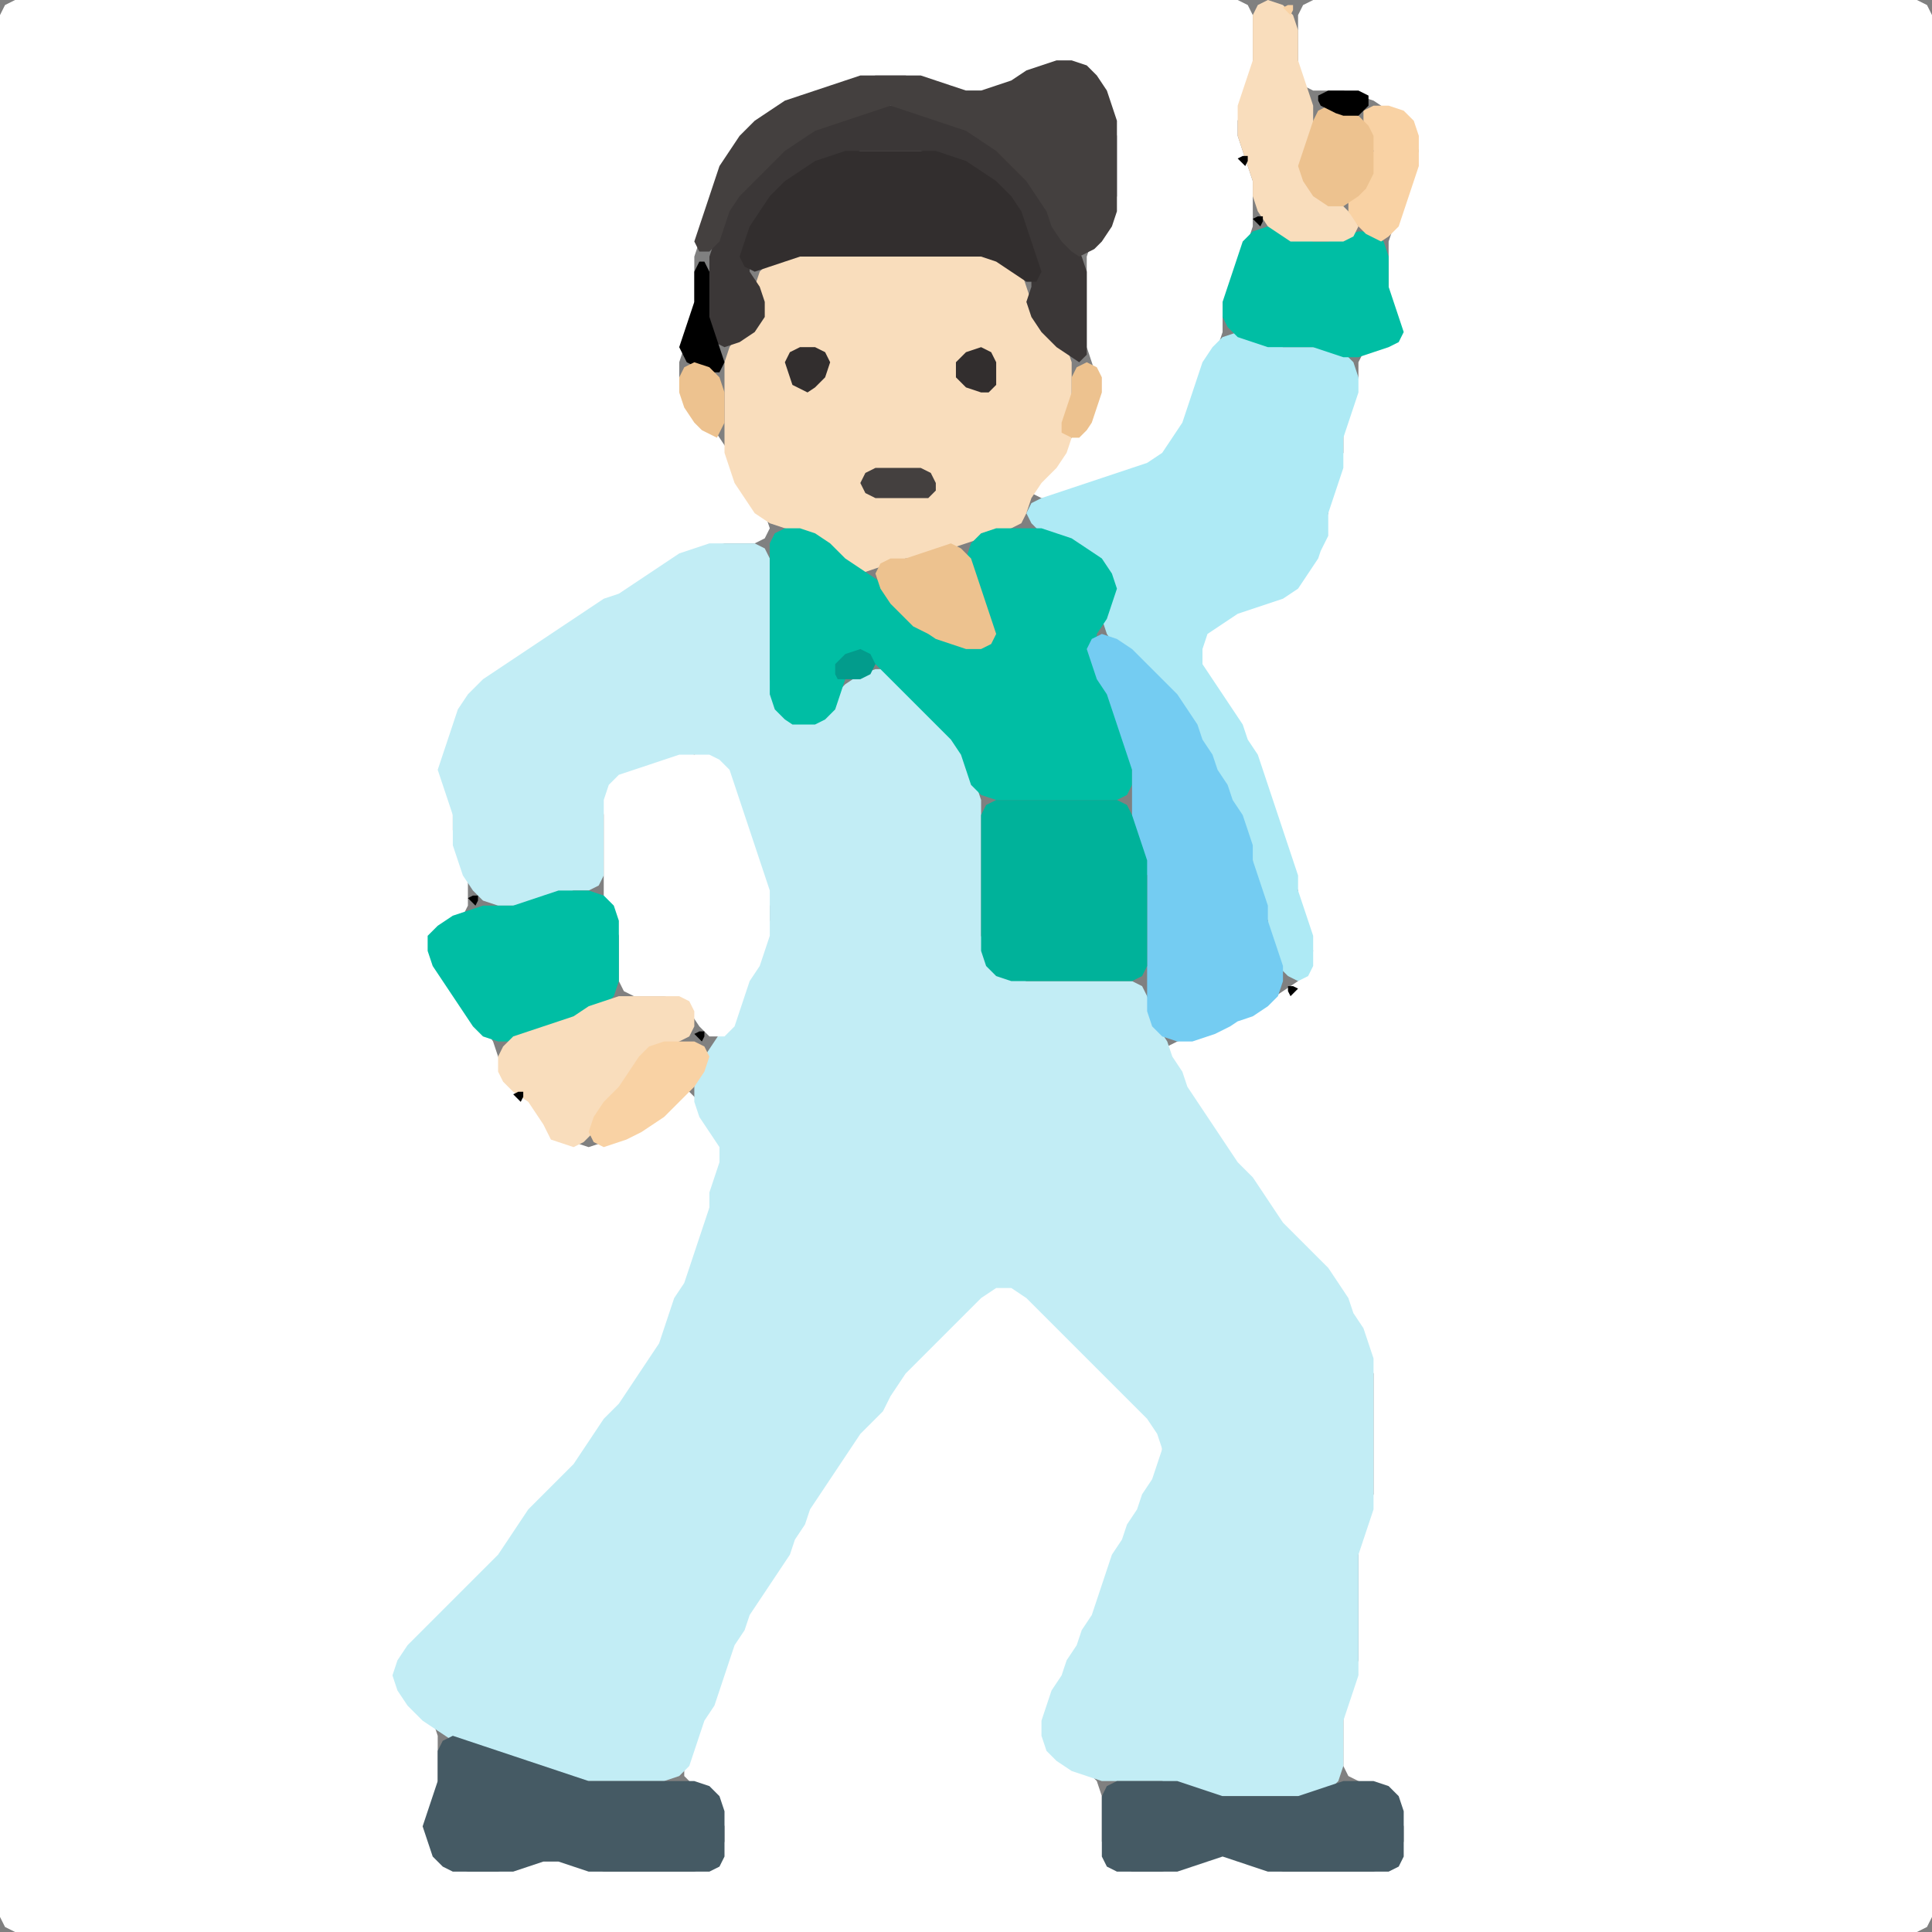 <?xml version="1.0" encoding="UTF-8" standalone="no"?>
<!DOCTYPE svg PUBLIC "-//W3C//DTD SVG 1.1//EN"
"http://www.w3.org/Graphics/SVG/1.1/DTD/svg11.dtd">
<svg width="128" height="128" xmlns="http://www.w3.org/2000/svg" version="1.1">
<rect width="100%" height="100%" fill="#808080" stroke="none"/>
<path d="M 26.5 128.0 L 27.0 128.0 L 28.0 128.0 L 29.0 128.0 L 30.0 128.0 L 31.0 128.0 L 32.0 128.0 L 33.0 128.0 L 34.0 128.0 L 35.0 128.0 L 36.0 128.0 L 37.0 128.0 L 38.0 128.0 L 39.0 128.0 L 40.0 128.0 L 41.0 128.0 L 42.0 128.0 L 43.0 128.0 L 44.0 128.0 L 45.0 128.0 L 46.0 128.0 L 47.0 128.0 L 48.0 128.0 L 49.0 128.0 L 50.0 128.0 L 51.0 128.0 L 52.0 128.0 L 53.0 128.0 L 54.0 128.0 L 55.0 128.0 L 56.0 128.0 L 57.0 128.0 L 58.0 128.0 L 59.0 128.0 L 60.0 128.0 L 61.0 128.0 L 62.0 128.0 L 63.0 128.0 L 64.0 128.0 L 65.0 128.0 L 66.0 128.0 L 67.0 128.0 L 68.0 128.0 L 69.0 128.0 L 70.0 128.0 L 71.0 128.0 L 72.0 128.0 L 73.0 128.0 L 74.0 128.0 L 75.0 128.0 L 76.0 128.0 L 77.0 128.0 L 78.0 128.0 L 79.0 128.0 L 80.0 128.0 L 81.0 128.0 L 82.0 128.0 L 83.0 128.0 L 84.0 128.0 L 85.0 128.0 L 86.0 128.0 L 87.0 128.0 L 88.0 128.0 L 89.0 128.0 L 90.0 128.0 L 91.0 128.0 L 92.0 128.0 L 93.0 128.0 L 94.0 128.0 L 95.0 128.0 L 96.0 128.0 L 97.0 128.0 L 98.0 128.0 L 99.0 128.0 L 100.0 128.0 L 101.0 128.0 L 102.0 128.0 L 103.0 128.0 L 104.0 128.0 L 105.0 128.0 L 106.0 128.0 L 107.0 128.0 L 108.0 128.0 L 109.0 128.0 L 110.0 128.0 L 111.0 128.0 L 112.0 128.0 L 113.0 128.0 L 114.0 128.0 L 115.0 128.0 L 116.0 128.0 L 117.0 128.0 L 118.0 128.0 L 119.0 128.0 L 120.0 128.0 L 121.0 128.0 L 122.0 128.0 L 123.0 128.0 L 124.0 128.0 L 125.0 128.0 L 126.0 128.0 L 127.0 128.0 L 127.667 127.667 L 128.0 127.0 L 128.0 126.0 L 128.0 125.0 L 128.0 124.0 L 128.0 123.0 L 128.0 122.0 L 128.0 121.0 L 128.0 120.0 L 128.0 119.0 L 128.0 118.0 L 128.0 117.0 L 128.0 116.0 L 128.0 115.0 L 128.0 114.0 L 128.0 113.0 L 128.0 112.0 L 128.0 111.0 L 128.0 110.0 L 128.0 109.0 L 128.0 108.0 L 128.0 107.0 L 128.0 106.0 L 128.0 105.0 L 128.0 104.0 L 128.0 103.0 L 128.0 102.0 L 128.0 101.0 L 128.0 100.0 L 128.0 99.0 L 128.0 98.0 L 128.0 97.0 L 128.0 96.0 L 128.0 95.0 L 128.0 94.0 L 128.0 93.0 L 128.0 92.0 L 128.0 91.0 L 128.0 90.0 L 128.0 89.0 L 128.0 88.0 L 128.0 87.0 L 128.0 86.0 L 128.0 85.0 L 128.0 84.0 L 128.0 83.0 L 128.0 82.0 L 128.0 81.0 L 128.0 80.0 L 128.0 79.0 L 128.0 78.0 L 128.0 77.0 L 128.0 76.0 L 128.0 75.0 L 128.0 74.0 L 128.0 73.0 L 128.0 72.0 L 128.0 71.0 L 128.0 70.0 L 128.0 69.0 L 128.0 68.0 L 128.0 67.0 L 128.0 66.0 L 128.0 65.0 L 128.0 64.0 L 128.0 63.0 L 128.0 62.0 L 128.0 61.0 L 128.0 60.0 L 128.0 59.0 L 128.0 58.0 L 128.0 57.0 L 128.0 56.0 L 128.0 55.0 L 128.0 54.0 L 128.0 53.0 L 128.0 52.0 L 128.0 51.0 L 128.0 50.0 L 128.0 49.0 L 128.0 48.0 L 128.0 47.0 L 128.0 46.0 L 128.0 45.0 L 128.0 44.0 L 128.0 43.0 L 128.0 42.0 L 128.0 41.0 L 128.0 40.0 L 128.0 39.0 L 128.0 38.0 L 128.0 37.0 L 128.0 36.0 L 128.0 35.0 L 128.0 34.0 L 128.0 33.0 L 128.0 32.0 L 128.0 31.0 L 128.0 30.0 L 128.0 29.0 L 128.0 28.0 L 128.0 27.0 L 128.0 26.0 L 128.0 25.0 L 128.0 24.0 L 128.0 23.0 L 128.0 22.0 L 128.0 21.0 L 128.0 20.0 L 128.0 19.0 L 128.0 18.0 L 128.0 17.0 L 128.0 16.0 L 128.0 15.0 L 128.0 14.0 L 128.0 13.0 L 128.0 12.0 L 128.0 11.0 L 128.0 10.0 L 128.0 9.0 L 128.0 8.0 L 128.0 7.0 L 128.0 6.0 L 128.0 5.0 L 128.0 4.0 L 128.0 3.0 L 128.0 2.0 L 128.0 1.0 L 127.667 0.333 L 127.0 0.0 L 126.0 0.0 L 125.0 0.0 L 124.0 0.0 L 123.0 0.0 L 122.0 0.0 L 121.0 0.0 L 120.0 0.0 L 119.0 0.0 L 118.0 0.0 L 117.0 0.0 L 116.0 0.0 L 115.0 0.0 L 114.0 0.0 L 113.0 0.0 L 112.0 0.0 L 111.0 0.0 L 110.0 0.0 L 109.0 0.0 L 108.0 0.0 L 107.0 0.0 L 106.0 0.0 L 105.0 0.0 L 104.0 0.0 L 103.0 0.0 L 102.0 0.0 L 101.0 0.0 L 100.0 0.0 L 99.0 0.0 L 98.0 0.0 L 97.0 0.0 L 96.0 0.0 L 95.0 0.0 L 94.0 0.0 L 93.0 0.0 L 92.0 0.0 L 91.0 0.0 L 90.0 0.0 L 89.0 0.0 L 88.0 0.0 L 87.0 0.0 L 86.333 0.333 L 86.0 1.0 L 86.0 2.0 L 86.0 3.0 L 86.0 4.0 L 86.0 5.0 L 86.333 5.667 L 87.0 6.0 L 88.0 6.0 L 89.0 6.0 L 90.0 6.333 L 91.0 6.667 L 92.0 7.333 L 93.0 8.0 L 93.667 9.0 L 94.0 10.0 L 93.667 11.0 L 93.333 12.0 L 93.0 13.0 L 92.667 14.0 L 92.333 15.0 L 92.0 16.0 L 92.0 17.0 L 92.0 18.0 L 92.0 19.0 L 92.0 20.0 L 92.333 21.0 L 92.333 22.0 L 92.0 22.667 L 91.0 23.0 L 90.333 23.333 L 90.0 24.0 L 90.0 25.0 L 89.667 26.0 L 89.333 27.0 L 89.0 28.0 L 89.0 29.0 L 89.0 30.0 L 88.667 31.0 L 88.333 32.0 L 88.0 33.0 L 88.0 34.0 L 87.667 35.0 L 87.333 36.0 L 86.667 37.0 L 86.0 38.0 L 85.0 39.0 L 84.0 39.667 L 83.0 40.0 L 82.0 40.333 L 81.0 40.667 L 80.0 41.333 L 79.0 41.667 L 78.333 42.333 L 78.333 43.0 L 79.0 44.0 L 79.667 45.0 L 80.333 46.0 L 81.0 47.0 L 81.667 48.0 L 82.333 49.0 L 82.667 50.0 L 83.333 51.0 L 83.667 52.0 L 84.0 53.0 L 84.333 54.0 L 84.667 55.0 L 85.0 56.0 L 85.333 57.0 L 85.667 58.0 L 86.0 59.0 L 86.0 60.0 L 86.333 61.0 L 86.667 62.0 L 87.0 63.0 L 86.667 64.0 L 86.0 65.0 L 85.0 65.667 L 84.0 66.333 L 83.0 66.667 L 82.0 67.333 L 81.0 67.667 L 80.0 68.333 L 79.0 68.667 L 78.0 69.0 L 77.333 69.333 L 77.333 70.0 L 77.667 71.0 L 78.333 72.0 L 78.667 73.0 L 79.333 74.0 L 80.0 75.0 L 80.667 76.0 L 81.333 77.0 L 82.0 78.0 L 83.0 79.0 L 83.667 80.0 L 84.333 81.0 L 85.0 82.0 L 86.0 83.0 L 87.0 84.0 L 88.0 85.0 L 88.667 86.0 L 89.333 87.0 L 89.667 88.0 L 90.333 89.0 L 90.667 90.0 L 91.0 91.0 L 91.0 92.0 L 91.0 93.0 L 91.0 94.0 L 91.0 95.0 L 91.0 96.0 L 91.0 97.0 L 91.0 98.0 L 91.0 99.0 L 90.667 100.0 L 90.333 101.0 L 90.0 102.0 L 90.0 103.0 L 90.0 104.0 L 90.0 105.0 L 90.0 106.0 L 90.0 107.0 L 90.0 108.0 L 90.0 109.0 L 90.0 110.0 L 89.667 111.0 L 89.333 112.0 L 89.0 113.0 L 89.0 114.0 L 89.0 115.0 L 89.0 116.0 L 89.0 117.0 L 89.333 117.667 L 90.0 118.0 L 91.0 118.333 L 92.0 119.0 L 92.667 120.0 L 93.0 121.0 L 93.0 122.0 L 92.667 123.0 L 92.0 123.667 L 91.0 124.0 L 90.0 124.0 L 89.0 124.0 L 88.0 124.0 L 87.0 124.0 L 86.0 124.0 L 85.0 124.0 L 84.0 123.667 L 83.0 123.333 L 82.0 122.667 L 81.0 122.333 L 80.0 122.333 L 79.0 123.0 L 78.0 123.667 L 77.0 124.0 L 76.0 124.0 L 75.0 124.0 L 74.0 123.667 L 73.333 123.0 L 73.0 122.0 L 73.0 121.0 L 73.0 120.0 L 73.0 119.0 L 72.667 118.0 L 72.0 117.333 L 71.0 116.667 L 70.0 116.0 L 69.333 115.0 L 69.333 114.0 L 69.667 113.0 L 70.333 112.0 L 70.667 111.0 L 71.333 110.0 L 71.667 109.0 L 72.333 108.0 L 72.667 107.0 L 73.0 106.0 L 73.333 105.0 L 73.667 104.0 L 74.333 103.0 L 74.667 102.0 L 75.333 101.0 L 75.667 100.0 L 76.333 99.0 L 76.667 98.0 L 77.0 97.0 L 77.0 96.0 L 77.0 95.0 L 76.667 94.0 L 76.0 93.0 L 75.0 92.0 L 74.0 91.0 L 73.0 90.0 L 72.0 89.0 L 71.0 88.0 L 70.0 87.0 L 69.0 86.0 L 68.0 85.0 L 67.0 84.333 L 66.0 84.333 L 65.0 85.0 L 64.0 86.0 L 63.0 87.0 L 62.0 88.0 L 61.0 89.0 L 60.0 90.0 L 59.333 91.0 L 58.667 92.0 L 58.0 93.0 L 57.0 94.0 L 56.333 95.0 L 55.667 96.0 L 55.0 97.0 L 54.333 98.0 L 53.667 99.0 L 53.333 100.0 L 52.667 101.0 L 52.333 102.0 L 51.667 103.0 L 51.0 104.0 L 50.333 105.0 L 49.667 106.0 L 49.333 107.0 L 48.667 108.0 L 48.333 109.0 L 48.0 110.0 L 47.667 111.0 L 47.333 112.0 L 46.667 113.0 L 46.333 114.0 L 46.0 115.0 L 45.667 116.0 L 45.333 117.0 L 45.333 117.667 L 46.0 118.333 L 47.0 119.0 L 47.667 120.0 L 48.0 121.0 L 48.0 122.0 L 47.667 123.0 L 47.0 123.667 L 46.0 124.0 L 45.0 124.0 L 44.0 124.0 L 43.0 124.0 L 42.0 124.0 L 41.0 124.0 L 40.0 124.0 L 39.0 123.667 L 38.0 123.333 L 37.0 122.667 L 36.0 122.333 L 35.333 122.333 L 34.667 123.0 L 34.0 123.667 L 33.0 124.0 L 32.0 124.0 L 31.0 124.0 L 30.0 123.667 L 29.333 123.0 L 28.667 122.0 L 28.667 121.0 L 28.667 120.0 L 29.0 119.0 L 29.0 118.0 L 29.0 117.0 L 29.0 116.0 L 29.0 115.0 L 28.667 114.0 L 28.0 113.0 L 27.0 112.0 L 26.667 111.0 L 27.0 110.0 L 28.0 109.0 L 29.0 108.0 L 30.0 107.0 L 31.0 106.0 L 32.0 105.0 L 33.0 104.0 L 33.667 103.0 L 34.333 102.0 L 35.0 101.0 L 36.0 100.0 L 37.0 99.0 L 38.0 98.0 L 38.667 97.0 L 39.333 96.0 L 40.0 95.0 L 41.0 94.0 L 41.667 93.0 L 42.333 92.0 L 43.0 91.0 L 43.667 90.0 L 44.0 89.0 L 44.333 88.0 L 44.667 87.0 L 45.333 86.0 L 45.667 85.0 L 46.0 84.0 L 46.333 83.0 L 46.667 82.0 L 47.0 81.0 L 47.0 80.0 L 47.333 79.0 L 47.667 78.0 L 48.0 77.0 L 48.0 76.0 L 47.667 75.0 L 47.0 74.0 L 46.333 73.0 L 45.667 72.333 L 45.0 72.333 L 44.0 73.0 L 43.0 74.0 L 42.0 74.667 L 41.0 75.333 L 40.0 75.667 L 39.0 76.0 L 38.0 75.667 L 37.0 75.0 L 36.333 74.0 L 35.667 73.333 L 35.0 72.667 L 34.0 72.0 L 33.333 71.0 L 33.0 70.0 L 32.667 69.0 L 32.0 68.0 L 31.333 67.0 L 30.667 66.0 L 30.0 65.0 L 29.333 64.0 L 29.0 63.0 L 29.333 62.0 L 30.0 61.333 L 30.667 60.667 L 31.0 60.0 L 31.0 59.0 L 31.0 58.0 L 30.667 57.0 L 30.333 56.0 L 30.0 55.0 L 30.0 54.0 L 30.0 53.0 L 29.667 52.0 L 29.667 51.0 L 29.667 50.0 L 30.0 49.0 L 30.333 48.0 L 31.0 47.0 L 32.0 46.0 L 33.0 45.0 L 34.0 44.333 L 35.0 43.667 L 36.0 43.0 L 37.0 42.333 L 38.0 41.667 L 39.0 41.0 L 40.0 40.333 L 41.0 39.667 L 42.0 39.333 L 43.0 38.667 L 44.0 38.0 L 45.0 37.333 L 46.0 36.667 L 47.0 36.333 L 48.0 36.0 L 49.0 36.0 L 50.0 36.0 L 50.667 35.667 L 51.0 35.0 L 50.667 34.0 L 50.0 33.0 L 49.333 32.0 L 48.667 31.0 L 48.333 30.0 L 47.667 29.0 L 47.0 28.0 L 46.0 27.0 L 45.333 26.0 L 45.0 25.0 L 45.0 24.0 L 45.333 23.0 L 45.667 22.0 L 46.0 21.0 L 46.0 20.0 L 46.0 19.0 L 46.0 18.0 L 46.0 17.0 L 46.333 16.0 L 46.667 15.0 L 47.0 14.0 L 47.333 13.0 L 47.667 12.0 L 48.333 11.0 L 49.0 10.0 L 50.0 9.0 L 51.0 8.0 L 52.0 7.333 L 53.0 6.667 L 54.0 6.333 L 55.0 6.0 L 56.0 5.667 L 57.0 5.333 L 58.0 5.0 L 59.0 5.0 L 60.0 5.0 L 61.0 5.333 L 62.0 5.667 L 63.0 6.0 L 64.0 6.0 L 65.0 6.0 L 66.0 6.0 L 67.0 5.667 L 68.0 5.333 L 69.0 4.667 L 70.0 4.333 L 71.0 4.333 L 72.0 5.0 L 72.667 6.0 L 73.333 7.0 L 73.667 8.0 L 74.0 9.0 L 74.0 10.0 L 74.0 11.0 L 74.0 12.0 L 74.0 13.0 L 73.667 14.0 L 73.0 15.0 L 72.333 16.0 L 72.0 17.0 L 72.0 18.0 L 72.0 19.0 L 72.0 20.0 L 72.0 21.0 L 72.0 22.0 L 72.0 23.0 L 72.333 24.0 L 72.667 25.0 L 72.667 26.0 L 72.333 27.0 L 71.667 28.0 L 71.0 29.0 L 70.0 30.0 L 69.0 31.0 L 68.333 32.0 L 68.333 32.667 L 69.0 33.0 L 70.0 33.0 L 71.0 32.667 L 72.0 32.333 L 73.0 32.0 L 74.0 31.667 L 75.0 31.333 L 76.0 31.0 L 77.0 30.667 L 77.667 30.0 L 78.333 29.0 L 78.667 28.0 L 79.0 27.0 L 79.333 26.0 L 79.667 25.0 L 80.333 24.0 L 80.667 23.0 L 81.0 22.0 L 81.0 21.0 L 81.333 20.0 L 81.667 19.0 L 82.0 18.0 L 82.333 17.0 L 82.667 16.0 L 83.0 15.0 L 83.0 14.0 L 83.0 13.0 L 83.0 12.0 L 82.667 11.0 L 82.333 10.0 L 82.0 9.0 L 82.0 8.0 L 82.333 7.0 L 82.667 6.0 L 83.0 5.0 L 83.0 4.0 L 83.0 3.0 L 83.0 2.0 L 83.0 1.0 L 82.667 0.333 L 82.0 0.0 L 81.0 0.0 L 80.0 0.0 L 79.0 0.0 L 78.0 0.0 L 77.0 0.0 L 76.0 0.0 L 75.0 0.0 L 74.0 0.0 L 73.0 0.0 L 72.0 0.0 L 71.0 0.0 L 70.0 0.0 L 69.0 0.0 L 68.0 0.0 L 67.0 0.0 L 66.0 0.0 L 65.0 0.0 L 64.0 0.0 L 63.0 0.0 L 62.0 0.0 L 61.0 0.0 L 60.0 0.0 L 59.0 0.0 L 58.0 0.0 L 57.0 0.0 L 56.0 0.0 L 55.0 0.0 L 54.0 0.0 L 53.0 0.0 L 52.0 0.0 L 51.0 0.0 L 50.0 0.0 L 49.0 0.0 L 48.0 0.0 L 47.0 0.0 L 46.0 0.0 L 45.0 0.0 L 44.0 0.0 L 43.0 0.0 L 42.0 0.0 L 41.0 0.0 L 40.0 0.0 L 39.0 0.0 L 38.0 0.0 L 37.0 0.0 L 36.0 0.0 L 35.0 0.0 L 34.0 0.0 L 33.0 0.0 L 32.0 0.0 L 31.0 0.0 L 30.0 0.0 L 29.0 0.0 L 28.0 0.0 L 27.0 0.0 L 26.0 0.0 L 25.0 0.0 L 24.0 0.0 L 23.0 0.0 L 22.0 0.0 L 21.0 0.0 L 20.0 0.0 L 19.0 0.0 L 18.0 0.0 L 17.0 0.0 L 16.0 0.0 L 15.0 0.0 L 14.0 0.0 L 13.0 0.0 L 12.0 0.0 L 11.0 0.0 L 10.0 0.0 L 9.0 0.0 L 8.0 0.0 L 7.0 0.0 L 6.0 0.0 L 5.0 0.0 L 4.0 0.0 L 3.0 0.0 L 2.0 0.0 L 1.0 0.0 L 0.333 0.333 L 0.0 1.0 L 0.0 2.0 L 0.0 3.0 L 0.0 4.0 L 0.0 5.0 L 0.0 6.0 L 0.0 7.0 L 0.0 8.0 L 0.0 9.0 L 0.0 10.0 L 0.0 11.0 L 0.0 12.0 L 0.0 13.0 L 0.0 14.0 L 0.0 15.0 L 0.0 16.0 L 0.0 17.0 L 0.0 18.0 L 0.0 19.0 L 0.0 20.0 L 0.0 21.0 L 0.0 22.0 L 0.0 23.0 L 0.0 24.0 L 0.0 25.0 L 0.0 26.0 L 0.0 27.0 L 0.0 28.0 L 0.0 29.0 L 0.0 30.0 L 0.0 31.0 L 0.0 32.0 L 0.0 33.0 L 0.0 34.0 L 0.0 35.0 L 0.0 36.0 L 0.0 37.0 L 0.0 38.0 L 0.0 39.0 L 0.0 40.0 L 0.0 41.0 L 0.0 42.0 L 0.0 43.0 L 0.0 44.0 L 0.0 45.0 L 0.0 46.0 L 0.0 47.0 L 0.0 48.0 L 0.0 49.0 L 0.0 50.0 L 0.0 51.0 L 0.0 52.0 L 0.0 53.0 L 0.0 54.0 L 0.0 55.0 L 0.0 56.0 L 0.0 57.0 L 0.0 58.0 L 0.0 59.0 L 0.0 60.0 L 0.0 61.0 L 0.0 62.0 L 0.0 63.0 L 0.0 64.0 L 0.0 65.0 L 0.0 66.0 L 0.0 67.0 L 0.0 68.0 L 0.0 69.0 L 0.0 70.0 L 0.0 71.0 L 0.0 72.0 L 0.0 73.0 L 0.0 74.0 L 0.0 75.0 L 0.0 76.0 L 0.0 77.0 L 0.0 78.0 L 0.0 79.0 L 0.0 80.0 L 0.0 81.0 L 0.0 82.0 L 0.0 83.0 L 0.0 84.0 L 0.0 85.0 L 0.0 86.0 L 0.0 87.0 L 0.0 88.0 L 0.0 89.0 L 0.0 90.0 L 0.0 91.0 L 0.0 92.0 L 0.0 93.0 L 0.0 94.0 L 0.0 95.0 L 0.0 96.0 L 0.0 97.0 L 0.0 98.0 L 0.0 99.0 L 0.0 100.0 L 0.0 101.0 L 0.0 102.0 L 0.0 103.0 L 0.0 104.0 L 0.0 105.0 L 0.0 106.0 L 0.0 107.0 L 0.0 108.0 L 0.0 109.0 L 0.0 110.0 L 0.0 111.0 L 0.0 112.0 L 0.0 113.0 L 0.0 114.0 L 0.0 115.0 L 0.0 116.0 L 0.0 117.0 L 0.0 118.0 L 0.0 119.0 L 0.0 120.0 L 0.0 121.0 L 0.0 122.0 L 0.0 123.0 L 0.0 124.0 L 0.0 125.0 L 0.0 126.0 L 0.0 127.0 L 0.333 127.667 L 1.0 128.0 L 2.0 128.0 L 3.0 128.0 L 4.0 128.0 L 5.0 128.0 L 6.0 128.0 L 7.0 128.0 L 8.0 128.0 L 9.0 128.0 L 10.0 128.0 L 11.0 128.0 L 12.0 128.0 L 13.0 128.0 L 14.0 128.0 L 15.0 128.0 L 16.0 128.0 L 17.0 128.0 L 18.0 128.0 L 19.0 128.0 L 20.0 128.0 L 21.0 128.0 L 22.0 128.0 L 23.0 128.0 L 24.0 128.0 L 25.0 128.0 L 25.5 128.0 Z" stroke="none" fill="rgb(255,255,255)" />
<path d="M 59.0 92.5 L 59.333 92.0 L 60.0 91.0 L 61.0 90.0 L 62.0 89.0 L 63.0 88.0 L 64.0 87.0 L 65.0 86.0 L 66.0 85.333 L 67.0 85.333 L 68.0 86.0 L 69.0 87.0 L 70.0 88.0 L 71.0 89.0 L 72.0 90.0 L 73.0 91.0 L 74.0 92.0 L 75.0 93.0 L 76.0 94.0 L 76.667 95.0 L 77.0 96.0 L 76.667 97.0 L 76.333 98.0 L 75.667 99.0 L 75.333 100.0 L 74.667 101.0 L 74.333 102.0 L 73.667 103.0 L 73.333 104.0 L 73.0 105.0 L 72.667 106.0 L 72.333 107.0 L 71.667 108.0 L 71.333 109.0 L 70.667 110.0 L 70.333 111.0 L 69.667 112.0 L 69.333 113.0 L 69.0 114.0 L 69.0 115.0 L 69.333 116.0 L 70.0 116.667 L 71.0 117.333 L 72.0 117.667 L 73.0 118.0 L 74.0 118.0 L 75.0 118.0 L 76.0 118.0 L 77.0 118.0 L 78.0 118.333 L 79.0 118.667 L 80.0 119.0 L 81.0 119.0 L 82.0 119.0 L 83.0 119.0 L 84.0 119.0 L 85.0 119.0 L 86.0 119.0 L 87.0 119.0 L 88.0 118.667 L 88.667 118.0 L 89.0 117.0 L 89.0 116.0 L 89.0 115.0 L 89.0 114.0 L 89.333 113.0 L 89.667 112.0 L 90.0 111.0 L 90.0 110.0 L 90.0 109.0 L 90.0 108.0 L 90.0 107.0 L 90.0 106.0 L 90.0 105.0 L 90.0 104.0 L 90.0 103.0 L 90.333 102.0 L 90.667 101.0 L 91.0 100.0 L 91.0 99.0 L 91.0 98.0 L 91.0 97.0 L 91.0 96.0 L 91.0 95.0 L 91.0 94.0 L 91.0 93.0 L 91.0 92.0 L 91.0 91.0 L 91.0 90.0 L 90.667 89.0 L 90.333 88.0 L 89.667 87.0 L 89.333 86.0 L 88.667 85.0 L 88.0 84.0 L 87.0 83.0 L 86.0 82.0 L 85.0 81.0 L 84.333 80.0 L 83.667 79.0 L 83.0 78.0 L 82.0 77.0 L 81.333 76.0 L 80.667 75.0 L 80.0 74.0 L 79.333 73.0 L 78.667 72.0 L 78.333 71.0 L 77.667 70.0 L 77.333 69.0 L 76.667 68.0 L 76.333 67.0 L 76.0 66.0 L 75.667 65.333 L 75.0 65.0 L 74.0 65.0 L 73.0 65.0 L 72.0 65.0 L 71.0 65.0 L 70.0 65.0 L 69.0 65.0 L 68.0 65.0 L 67.0 64.667 L 66.0 64.0 L 65.333 63.0 L 65.0 62.0 L 65.0 61.0 L 65.0 60.0 L 65.0 59.0 L 65.0 58.0 L 65.0 57.0 L 65.0 56.0 L 65.0 55.0 L 65.0 54.0 L 65.0 53.0 L 64.667 52.0 L 64.333 51.0 L 64.0 50.0 L 63.667 49.0 L 63.0 48.0 L 62.0 47.0 L 61.0 46.0 L 60.0 45.0 L 59.0 44.333 L 58.0 44.333 L 57.0 44.667 L 56.0 45.333 L 55.333 46.0 L 54.667 47.0 L 54.0 47.667 L 53.0 47.667 L 52.0 47.0 L 51.333 46.0 L 51.0 45.0 L 51.0 44.0 L 51.0 43.0 L 51.0 42.0 L 51.0 41.0 L 51.0 40.0 L 51.0 39.0 L 51.0 38.0 L 51.0 37.0 L 50.667 36.333 L 50.0 36.0 L 49.0 36.0 L 48.0 36.0 L 47.0 36.0 L 46.0 36.333 L 45.0 36.667 L 44.0 37.333 L 43.0 38.0 L 42.0 38.667 L 41.0 39.333 L 40.0 39.667 L 39.0 40.333 L 38.0 41.0 L 37.0 41.667 L 36.0 42.333 L 35.0 43.0 L 34.0 43.667 L 33.0 44.333 L 32.0 45.0 L 31.0 46.0 L 30.333 47.0 L 30.0 48.0 L 29.667 49.0 L 29.333 50.0 L 29.0 51.0 L 29.333 52.0 L 29.667 53.0 L 30.0 54.0 L 30.0 55.0 L 30.0 56.0 L 30.333 57.0 L 30.667 58.0 L 31.333 59.0 L 32.0 59.667 L 33.0 60.0 L 34.0 60.0 L 35.0 60.0 L 36.0 59.667 L 37.0 59.333 L 38.0 59.0 L 39.0 59.0 L 39.667 58.667 L 40.0 58.0 L 40.0 57.0 L 40.0 56.0 L 40.0 55.0 L 40.0 54.0 L 40.333 53.0 L 41.0 52.0 L 42.0 51.333 L 43.0 51.0 L 44.0 50.667 L 45.0 50.333 L 46.0 50.0 L 47.0 50.333 L 47.667 51.0 L 48.333 52.0 L 48.667 53.0 L 49.0 54.0 L 49.333 55.0 L 49.667 56.0 L 50.0 57.0 L 50.333 58.0 L 50.667 59.0 L 51.0 60.0 L 51.0 61.0 L 50.667 62.0 L 50.333 63.0 L 49.667 64.0 L 49.333 65.0 L 49.0 66.0 L 48.667 67.0 L 48.0 68.0 L 47.333 69.0 L 46.667 70.0 L 46.333 71.0 L 46.0 72.0 L 46.0 73.0 L 46.333 74.0 L 47.0 75.0 L 47.667 76.0 L 47.667 77.0 L 47.333 78.0 L 47.0 79.0 L 47.0 80.0 L 46.667 81.0 L 46.333 82.0 L 46.0 83.0 L 45.667 84.0 L 45.333 85.0 L 44.667 86.0 L 44.333 87.0 L 44.0 88.0 L 43.667 89.0 L 43.0 90.0 L 42.333 91.0 L 41.667 92.0 L 41.0 93.0 L 40.0 94.0 L 39.333 95.0 L 38.667 96.0 L 38.0 97.0 L 37.0 98.0 L 36.0 99.0 L 35.0 100.0 L 34.333 101.0 L 33.667 102.0 L 33.0 103.0 L 32.0 104.0 L 31.0 105.0 L 30.0 106.0 L 29.0 107.0 L 28.0 108.0 L 27.0 109.0 L 26.333 110.0 L 26.0 111.0 L 26.333 112.0 L 27.0 113.0 L 28.0 114.0 L 29.0 114.667 L 30.0 115.333 L 31.0 115.667 L 32.0 116.0 L 33.0 116.333 L 34.0 116.667 L 35.0 117.0 L 36.0 117.333 L 37.0 117.667 L 38.0 118.0 L 39.0 118.0 L 40.0 118.0 L 41.0 118.0 L 42.0 118.0 L 43.0 118.0 L 44.0 118.0 L 45.0 117.667 L 45.667 117.0 L 46.0 116.0 L 46.333 115.0 L 46.667 114.0 L 47.333 113.0 L 47.667 112.0 L 48.0 111.0 L 48.333 110.0 L 48.667 109.0 L 49.333 108.0 L 49.667 107.0 L 50.333 106.0 L 51.0 105.0 L 51.667 104.0 L 52.333 103.0 L 52.667 102.0 L 53.333 101.0 L 53.667 100.0 L 54.333 99.0 L 55.0 98.0 L 55.667 97.0 L 56.333 96.0 L 57.0 95.0 L 58.0 94.0 L 58.5 93.5 Z" stroke="none" fill="rgb(194,237,245)" />
<path d="M 62.5 36.5 L 63.0 36.333 L 64.0 36.0 L 65.0 35.667 L 66.0 35.333 L 67.0 35.0 L 67.667 34.667 L 68.0 34.0 L 68.333 33.0 L 69.0 32.0 L 70.0 31.0 L 70.667 30.0 L 71.0 29.0 L 71.0 28.0 L 71.0 27.0 L 71.0 26.0 L 71.0 25.0 L 71.0 24.0 L 70.667 23.0 L 70.0 22.0 L 69.0 21.0 L 68.333 20.0 L 68.0 19.0 L 67.667 18.0 L 67.0 17.333 L 66.0 17.0 L 65.0 17.0 L 64.0 17.0 L 63.0 17.0 L 62.0 17.0 L 61.0 17.0 L 60.0 17.0 L 59.0 17.0 L 58.0 17.0 L 57.0 17.0 L 56.0 17.0 L 55.0 17.0 L 54.0 17.0 L 53.0 17.0 L 52.0 17.0 L 51.0 17.333 L 50.333 18.0 L 50.0 19.0 L 50.0 20.0 L 49.667 21.0 L 49.0 22.0 L 48.333 23.0 L 48.0 24.0 L 48.0 25.0 L 48.0 26.0 L 48.0 27.0 L 48.0 28.0 L 48.0 29.0 L 48.0 30.0 L 48.333 31.0 L 48.667 32.0 L 49.333 33.0 L 50.0 34.0 L 51.0 34.667 L 52.0 35.0 L 53.0 35.333 L 54.0 36.0 L 55.0 37.0 L 56.0 37.667 L 57.0 38.0 L 58.0 37.667 L 59.0 37.333 L 60.0 37.0 L 61.0 37.0 L 61.5 37.0 Z" stroke="none" fill="rgb(249,221,188)" />
<path d="M 88.0 35.5 L 88.0 35.0 L 88.0 34.0 L 88.333 33.0 L 88.667 32.0 L 89.0 31.0 L 89.0 30.0 L 89.0 29.0 L 89.333 28.0 L 89.667 27.0 L 90.0 26.0 L 90.0 25.0 L 89.667 24.0 L 89.0 23.333 L 88.0 23.0 L 87.0 23.0 L 86.0 23.0 L 85.0 23.0 L 84.0 22.667 L 83.0 22.333 L 82.0 22.0 L 81.0 22.333 L 80.333 23.0 L 79.667 24.0 L 79.333 25.0 L 79.0 26.0 L 78.667 27.0 L 78.333 28.0 L 77.667 29.0 L 77.0 30.0 L 76.0 30.667 L 75.0 31.0 L 74.0 31.333 L 73.0 31.667 L 72.0 32.0 L 71.0 32.333 L 70.0 32.667 L 69.0 33.0 L 68.333 33.333 L 68.0 34.0 L 68.333 34.667 L 69.0 35.333 L 70.0 35.667 L 71.0 36.333 L 72.0 37.0 L 73.0 38.0 L 73.333 39.0 L 73.333 40.0 L 73.0 41.0 L 73.333 42.0 L 74.0 43.0 L 75.0 44.0 L 76.0 45.0 L 77.0 46.0 L 78.0 47.0 L 78.667 48.0 L 79.333 49.0 L 79.667 50.0 L 80.333 51.0 L 80.667 52.0 L 81.333 53.0 L 81.667 54.0 L 82.333 55.0 L 82.667 56.0 L 83.0 57.0 L 83.0 58.0 L 83.333 59.0 L 83.667 60.0 L 84.0 61.0 L 84.0 62.0 L 84.333 63.0 L 84.667 64.0 L 85.333 64.667 L 86.0 65.0 L 86.667 64.667 L 87.0 64.0 L 87.0 63.0 L 87.0 62.0 L 86.667 61.0 L 86.333 60.0 L 86.0 59.0 L 86.0 58.0 L 85.667 57.0 L 85.333 56.0 L 85.0 55.0 L 84.667 54.0 L 84.333 53.0 L 84.0 52.0 L 83.667 51.0 L 83.333 50.0 L 82.667 49.0 L 82.333 48.0 L 81.667 47.0 L 81.0 46.0 L 80.333 45.0 L 79.667 44.0 L 79.667 43.0 L 80.0 42.0 L 81.0 41.333 L 82.0 40.667 L 83.0 40.333 L 84.0 40.0 L 85.0 39.667 L 86.0 39.0 L 86.667 38.0 L 87.333 37.0 L 87.5 36.5 Z" stroke="none" fill="rgb(174,234,245)" />
<path d="M 53.5 48.0 L 54.0 48.0 L 54.667 47.667 L 55.333 47.0 L 55.667 46.0 L 56.0 45.0 L 56.333 44.0 L 57.0 43.667 L 58.0 44.0 L 59.0 45.0 L 60.0 46.0 L 61.0 47.0 L 62.0 48.0 L 63.0 49.0 L 63.667 50.0 L 64.0 51.0 L 64.333 52.0 L 65.0 52.667 L 66.0 53.0 L 67.0 53.0 L 68.0 53.0 L 69.0 53.0 L 70.0 53.0 L 71.0 53.0 L 72.0 53.0 L 73.0 53.0 L 74.0 53.0 L 74.667 52.667 L 75.0 52.0 L 75.0 51.0 L 75.0 50.0 L 74.667 49.0 L 74.333 48.0 L 74.0 47.0 L 73.667 46.0 L 73.333 45.0 L 72.667 44.0 L 72.667 43.0 L 72.667 42.0 L 73.333 41.0 L 73.667 40.0 L 74.0 39.0 L 73.667 38.0 L 73.0 37.0 L 72.0 36.333 L 71.0 35.667 L 70.0 35.333 L 69.0 35.0 L 68.0 35.0 L 67.0 35.0 L 66.0 35.0 L 65.0 35.333 L 64.333 36.0 L 64.0 37.0 L 64.333 38.0 L 64.667 39.0 L 65.0 40.0 L 65.333 41.0 L 65.333 42.0 L 65.0 42.667 L 64.0 42.667 L 63.0 42.333 L 62.0 41.667 L 61.0 41.0 L 60.0 40.0 L 59.0 39.0 L 58.0 38.333 L 57.0 37.667 L 56.0 37.0 L 55.0 36.0 L 54.0 35.333 L 53.0 35.0 L 52.0 35.0 L 51.333 35.333 L 51.0 36.0 L 51.0 37.0 L 51.0 38.0 L 51.0 39.0 L 51.0 40.0 L 51.0 41.0 L 51.0 42.0 L 51.0 43.0 L 51.0 44.0 L 51.0 45.0 L 51.0 46.0 L 51.333 47.0 L 52.0 47.667 L 52.5 48.0 Z" stroke="none" fill="rgb(0,190,164)" />
<path d="M 72.0 23.5 L 72.0 23.0 L 72.0 22.0 L 72.0 21.0 L 72.0 20.0 L 72.0 19.0 L 72.0 18.0 L 71.667 17.0 L 71.0 16.0 L 70.333 15.0 L 69.667 14.0 L 69.333 13.0 L 68.667 12.0 L 68.0 11.0 L 67.0 10.0 L 66.0 9.333 L 65.0 8.667 L 64.0 8.333 L 63.0 8.0 L 62.0 7.667 L 61.0 7.333 L 60.0 7.0 L 59.0 7.0 L 58.0 7.0 L 57.0 7.333 L 56.0 7.667 L 55.0 8.0 L 54.0 8.333 L 53.0 8.667 L 52.0 9.333 L 51.0 10.0 L 50.0 11.0 L 49.0 12.0 L 48.333 13.0 L 48.0 14.0 L 47.667 15.0 L 47.333 16.0 L 47.0 17.0 L 47.0 18.0 L 47.0 19.0 L 47.0 20.0 L 47.0 21.0 L 47.0 22.0 L 47.333 22.667 L 48.0 23.0 L 49.0 22.667 L 50.0 22.0 L 50.667 21.0 L 50.667 20.0 L 50.333 19.0 L 49.667 18.0 L 49.667 17.0 L 49.667 16.0 L 50.333 15.0 L 51.0 14.0 L 52.0 13.0 L 53.0 12.0 L 54.0 11.333 L 55.0 10.667 L 56.0 10.333 L 57.0 10.0 L 58.0 10.0 L 59.0 10.0 L 60.0 10.0 L 61.0 10.0 L 62.0 10.333 L 63.0 10.667 L 64.0 11.333 L 65.0 12.0 L 66.0 13.0 L 67.0 14.0 L 67.667 15.0 L 68.0 16.0 L 68.333 17.0 L 68.333 18.0 L 68.333 19.0 L 68.0 20.0 L 68.333 21.0 L 69.0 22.0 L 70.0 23.0 L 71.0 23.667 L 71.5 24.0 Z" stroke="none" fill="rgb(59,55,55)" />
<path d="M 72.5 16.5 L 73.0 16.0 L 73.667 15.0 L 74.0 14.0 L 74.0 13.0 L 74.0 12.0 L 74.0 11.0 L 74.0 10.0 L 74.0 9.0 L 74.0 8.0 L 73.667 7.0 L 73.333 6.0 L 72.667 5.0 L 72.0 4.333 L 71.0 4.0 L 70.0 4.0 L 69.0 4.333 L 68.0 4.667 L 67.0 5.333 L 66.0 5.667 L 65.0 6.0 L 64.0 6.0 L 63.0 5.667 L 62.0 5.333 L 61.0 5.0 L 60.0 5.0 L 59.0 5.0 L 58.0 5.0 L 57.0 5.0 L 56.0 5.333 L 55.0 5.667 L 54.0 6.0 L 53.0 6.333 L 52.0 6.667 L 51.0 7.333 L 50.0 8.0 L 49.0 9.0 L 48.333 10.0 L 47.667 11.0 L 47.333 12.0 L 47.0 13.0 L 46.667 14.0 L 46.333 15.0 L 46.0 16.0 L 46.333 16.667 L 47.0 16.667 L 47.667 16.0 L 48.0 15.0 L 48.333 14.0 L 49.0 13.0 L 50.0 12.0 L 51.0 11.0 L 52.0 10.0 L 53.0 9.333 L 54.0 8.667 L 55.0 8.333 L 56.0 8.0 L 57.0 7.667 L 58.0 7.333 L 59.0 7.0 L 60.0 7.333 L 61.0 7.667 L 62.0 8.0 L 63.0 8.333 L 64.0 8.667 L 65.0 9.333 L 66.0 10.0 L 67.0 11.0 L 68.0 12.0 L 68.667 13.0 L 69.333 14.0 L 69.667 15.0 L 70.333 16.0 L 71.0 16.667 L 71.5 17.0 Z" stroke="none" fill="rgb(68,64,63)" />
<path d="M 81.5 68.0 L 82.0 67.667 L 83.0 67.333 L 84.0 66.667 L 84.667 66.0 L 85.0 65.0 L 85.0 64.0 L 84.667 63.0 L 84.333 62.0 L 84.0 61.0 L 84.0 60.0 L 83.667 59.0 L 83.333 58.0 L 83.0 57.0 L 83.0 56.0 L 82.667 55.0 L 82.333 54.0 L 81.667 53.0 L 81.333 52.0 L 80.667 51.0 L 80.333 50.0 L 79.667 49.0 L 79.333 48.0 L 78.667 47.0 L 78.0 46.0 L 77.0 45.0 L 76.0 44.0 L 75.0 43.0 L 74.0 42.333 L 73.0 42.0 L 72.333 42.333 L 72.0 43.0 L 72.333 44.0 L 72.667 45.0 L 73.333 46.0 L 73.667 47.0 L 74.0 48.0 L 74.333 49.0 L 74.667 50.0 L 75.0 51.0 L 75.0 52.0 L 75.0 53.0 L 75.0 54.0 L 75.0 55.0 L 75.333 56.0 L 75.667 57.0 L 76.0 58.0 L 76.0 59.0 L 76.0 60.0 L 76.0 61.0 L 76.0 62.0 L 76.0 63.0 L 76.0 64.0 L 76.0 65.0 L 76.0 66.0 L 76.0 67.0 L 76.333 68.0 L 77.0 68.667 L 78.0 69.0 L 79.0 69.0 L 80.0 68.667 L 80.5 68.5 Z" stroke="none" fill="rgb(116,204,242)" />
<path d="M 40.5 60.5 L 40.667 61.0 L 41.0 62.0 L 41.0 63.0 L 41.0 64.0 L 41.0 65.0 L 41.333 65.667 L 42.0 66.0 L 43.0 66.0 L 44.0 66.0 L 45.0 66.333 L 45.667 67.0 L 46.333 68.0 L 47.0 68.667 L 48.0 68.667 L 48.667 68.0 L 49.0 67.0 L 49.333 66.0 L 49.667 65.0 L 50.333 64.0 L 50.667 63.0 L 51.0 62.0 L 51.0 61.0 L 51.0 60.0 L 51.0 59.0 L 50.667 58.0 L 50.333 57.0 L 50.0 56.0 L 49.667 55.0 L 49.333 54.0 L 49.0 53.0 L 48.667 52.0 L 48.333 51.0 L 47.667 50.333 L 47.0 50.0 L 46.0 50.0 L 45.0 50.0 L 44.0 50.333 L 43.0 50.667 L 42.0 51.0 L 41.0 51.333 L 40.333 52.0 L 40.0 53.0 L 40.0 54.0 L 40.0 55.0 L 40.0 56.0 L 40.0 57.0 L 40.0 58.0 L 40.0 59.0 L 40.0 59.5 Z" stroke="none" fill="rgb(255,255,255)" />
<path d="M 40.5 124.0 L 41.0 124.0 L 42.0 124.0 L 43.0 124.0 L 44.0 124.0 L 45.0 124.0 L 46.0 124.0 L 47.0 124.0 L 47.667 123.667 L 48.0 123.0 L 48.0 122.0 L 48.0 121.0 L 48.0 120.0 L 47.667 119.0 L 47.0 118.333 L 46.0 118.0 L 45.0 118.0 L 44.0 118.0 L 43.0 118.0 L 42.0 118.0 L 41.0 118.0 L 40.0 118.0 L 39.0 118.0 L 38.0 117.667 L 37.0 117.333 L 36.0 117.0 L 35.0 116.667 L 34.0 116.333 L 33.0 116.0 L 32.0 115.667 L 31.0 115.333 L 30.0 115.0 L 29.333 115.333 L 29.0 116.0 L 29.0 117.0 L 29.0 118.0 L 28.667 119.0 L 28.333 120.0 L 28.0 121.0 L 28.333 122.0 L 28.667 123.0 L 29.333 123.667 L 30.0 124.0 L 31.0 124.0 L 32.0 124.0 L 33.0 124.0 L 34.0 124.0 L 35.0 123.667 L 36.0 123.333 L 37.0 123.333 L 38.0 123.667 L 39.0 124.0 L 39.5 124.0 Z" stroke="none" fill="rgb(69,90,100)" />
<path d="M 58.5 17.0 L 59.0 17.0 L 60.0 17.0 L 61.0 17.0 L 62.0 17.0 L 63.0 17.0 L 64.0 17.0 L 65.0 17.0 L 66.0 17.333 L 67.0 18.0 L 68.0 18.667 L 68.667 18.667 L 69.0 18.0 L 68.667 17.0 L 68.333 16.0 L 68.0 15.0 L 67.667 14.0 L 67.0 13.0 L 66.0 12.0 L 65.0 11.333 L 64.0 10.667 L 63.0 10.333 L 62.0 10.0 L 61.0 10.0 L 60.0 10.0 L 59.0 10.0 L 58.0 10.0 L 57.0 10.0 L 56.0 10.0 L 55.0 10.333 L 54.0 10.667 L 53.0 11.333 L 52.0 12.0 L 51.0 13.0 L 50.333 14.0 L 49.667 15.0 L 49.333 16.0 L 49.0 17.0 L 49.333 17.667 L 50.0 18.0 L 51.0 17.667 L 52.0 17.333 L 53.0 17.0 L 54.0 17.0 L 55.0 17.0 L 56.0 17.0 L 57.0 17.0 L 57.5 17.0 Z" stroke="none" fill="rgb(50,46,46)" />
<path d="M 72.5 65.0 L 73.0 65.0 L 74.0 65.0 L 75.0 65.0 L 75.667 64.667 L 76.0 64.0 L 76.0 63.0 L 76.0 62.0 L 76.0 61.0 L 76.0 60.0 L 76.0 59.0 L 76.0 58.0 L 76.0 57.0 L 75.667 56.0 L 75.333 55.0 L 75.0 54.0 L 74.667 53.333 L 74.0 53.0 L 73.0 53.0 L 72.0 53.0 L 71.0 53.0 L 70.0 53.0 L 69.0 53.0 L 68.0 53.0 L 67.0 53.0 L 66.0 53.0 L 65.333 53.333 L 65.0 54.0 L 65.0 55.0 L 65.0 56.0 L 65.0 57.0 L 65.0 58.0 L 65.0 59.0 L 65.0 60.0 L 65.0 61.0 L 65.0 62.0 L 65.0 63.0 L 65.333 64.0 L 66.0 64.667 L 67.0 65.0 L 68.0 65.0 L 69.0 65.0 L 70.0 65.0 L 71.0 65.0 L 71.5 65.0 Z" stroke="none" fill="rgb(0,178,154)" />
<path d="M 91.5 124.0 L 92.0 124.0 L 92.667 123.667 L 93.0 123.0 L 93.0 122.0 L 93.0 121.0 L 93.0 120.0 L 92.667 119.0 L 92.0 118.333 L 91.0 118.0 L 90.0 118.0 L 89.0 118.0 L 88.0 118.333 L 87.0 118.667 L 86.0 119.0 L 85.0 119.0 L 84.0 119.0 L 83.0 119.0 L 82.0 119.0 L 81.0 119.0 L 80.0 118.667 L 79.0 118.333 L 78.0 118.0 L 77.0 118.0 L 76.0 118.0 L 75.0 118.0 L 74.0 118.0 L 73.333 118.333 L 73.0 119.0 L 73.0 120.0 L 73.0 121.0 L 73.0 122.0 L 73.0 123.0 L 73.333 123.667 L 74.0 124.0 L 75.0 124.0 L 76.0 124.0 L 77.0 124.0 L 78.0 124.0 L 79.0 123.667 L 80.0 123.333 L 81.0 123.0 L 82.0 123.333 L 83.0 123.667 L 84.0 124.0 L 85.0 124.0 L 86.0 124.0 L 87.0 124.0 L 88.0 124.0 L 89.0 124.0 L 90.0 124.0 L 90.5 124.0 Z" stroke="none" fill="rgb(69,90,100)" />
<path d="M 39.5 67.0 L 40.0 66.667 L 40.667 66.0 L 41.0 65.0 L 41.0 64.0 L 41.0 63.0 L 41.0 62.0 L 41.0 61.0 L 40.667 60.0 L 40.0 59.333 L 39.0 59.0 L 38.0 59.0 L 37.0 59.0 L 36.0 59.333 L 35.0 59.667 L 34.0 60.0 L 33.0 60.0 L 32.0 60.0 L 31.0 60.333 L 30.0 60.667 L 29.0 61.333 L 28.333 62.0 L 28.333 63.0 L 28.667 64.0 L 29.333 65.0 L 30.0 66.0 L 30.667 67.0 L 31.333 68.0 L 32.0 68.667 L 33.0 69.0 L 34.0 69.0 L 35.0 68.667 L 36.0 68.333 L 37.0 68.0 L 38.0 67.667 L 38.5 67.5 Z" stroke="none" fill="rgb(0,190,164)" />
<path d="M 85.5 23.0 L 86.0 23.0 L 87.0 23.0 L 88.0 23.333 L 89.0 23.667 L 90.0 23.667 L 91.0 23.333 L 92.0 23.0 L 92.667 22.667 L 93.0 22.0 L 92.667 21.0 L 92.333 20.0 L 92.0 19.0 L 92.0 18.0 L 92.0 17.0 L 91.667 16.0 L 91.0 15.333 L 90.0 15.333 L 89.0 15.667 L 88.0 16.0 L 87.0 16.0 L 86.0 15.667 L 85.0 15.333 L 84.0 15.0 L 83.0 15.333 L 82.333 16.0 L 82.0 17.0 L 81.667 18.0 L 81.333 19.0 L 81.0 20.0 L 81.0 21.0 L 81.333 21.667 L 82.0 22.333 L 83.0 22.667 L 84.0 23.0 L 84.5 23.0 Z" stroke="none" fill="rgb(0,190,164)" />
<path d="M 36.5 75.5 L 37.0 75.667 L 38.0 76.0 L 38.667 75.667 L 39.333 75.0 L 40.0 74.0 L 41.0 73.0 L 41.667 72.0 L 42.333 71.0 L 43.0 70.0 L 44.0 69.333 L 45.0 69.0 L 45.667 68.667 L 46.0 68.0 L 46.0 67.0 L 45.667 66.333 L 45.0 66.0 L 44.0 66.0 L 43.0 66.0 L 42.0 66.0 L 41.0 66.0 L 40.0 66.333 L 39.0 66.667 L 38.0 67.333 L 37.0 67.667 L 36.0 68.0 L 35.0 68.333 L 34.0 68.667 L 33.333 69.333 L 33.0 70.0 L 33.0 71.0 L 33.333 71.667 L 34.0 72.333 L 35.0 73.0 L 35.667 74.0 L 36.0 74.5 Z" stroke="none" fill="rgb(249,221,188)" />
<path d="M 86.5 16.0 L 87.0 16.0 L 88.0 16.0 L 89.0 16.0 L 89.667 15.667 L 90.0 15.0 L 89.667 14.333 L 89.0 13.667 L 88.0 13.0 L 87.0 12.0 L 86.667 11.0 L 86.667 10.0 L 87.0 9.0 L 87.0 8.0 L 87.0 7.0 L 86.667 6.0 L 86.333 5.0 L 86.0 4.0 L 86.0 3.0 L 86.0 2.0 L 85.667 1.0 L 85.0 0.333 L 84.0 0.0 L 83.333 0.333 L 83.0 1.0 L 83.0 2.0 L 83.0 3.0 L 83.0 4.0 L 82.667 5.0 L 82.333 6.0 L 82.0 7.0 L 82.0 8.0 L 82.0 9.0 L 82.333 10.0 L 82.667 11.0 L 83.0 12.0 L 83.0 13.0 L 83.333 14.0 L 84.0 15.0 L 85.0 15.667 L 85.5 16.0 Z" stroke="none" fill="rgb(249,221,188)" />
<path d="M 61.5 42.0 L 62.0 42.333 L 63.0 42.667 L 64.0 43.0 L 65.0 43.0 L 65.667 42.667 L 66.0 42.0 L 65.667 41.0 L 65.333 40.0 L 65.0 39.0 L 64.667 38.0 L 64.333 37.0 L 63.667 36.333 L 63.0 36.0 L 62.0 36.333 L 61.0 36.667 L 60.0 37.0 L 59.0 37.0 L 58.333 37.333 L 58.0 38.0 L 58.333 39.0 L 59.0 40.0 L 60.0 41.0 L 60.5 41.5 Z" stroke="none" fill="rgb(237,194,143)" />
<path d="M 42.5 75.0 L 43.0 74.667 L 44.0 74.0 L 45.0 73.0 L 46.0 72.0 L 46.667 71.0 L 47.0 70.0 L 46.667 69.333 L 46.0 69.0 L 45.0 69.0 L 44.0 69.0 L 43.0 69.333 L 42.333 70.0 L 41.667 71.0 L 41.0 72.0 L 40.0 73.0 L 39.333 74.0 L 39.0 75.0 L 39.333 75.667 L 40.0 76.0 L 41.0 75.667 L 41.5 75.5 Z" stroke="none" fill="rgb(249,210,164)" />
<path d="M 91.5 16.0 L 92.0 15.667 L 92.667 15.0 L 93.0 14.0 L 93.333 13.0 L 93.667 12.0 L 94.0 11.0 L 94.0 10.0 L 94.0 9.0 L 93.667 8.0 L 93.0 7.333 L 92.0 7.0 L 91.0 7.0 L 90.333 7.333 L 90.333 8.0 L 90.667 9.0 L 91.0 10.0 L 90.667 11.0 L 90.0 12.0 L 89.333 13.0 L 89.333 14.0 L 90.0 15.0 L 90.5 15.5 Z" stroke="none" fill="rgb(249,210,164)" />
<path d="M 91.0 11.5 L 91.0 11.0 L 91.0 10.0 L 91.0 9.0 L 90.667 8.333 L 90.0 7.667 L 89.0 7.333 L 88.0 7.0 L 87.333 7.333 L 87.0 8.0 L 86.667 9.0 L 86.333 10.0 L 86.0 11.0 L 86.333 12.0 L 87.0 13.0 L 88.0 13.667 L 89.0 13.667 L 90.0 13.0 L 90.5 12.5 Z" stroke="none" fill="rgb(237,194,143)" />
<path d="M 46.5 24.5 L 47.0 24.667 L 47.667 24.667 L 48.0 24.0 L 47.667 23.0 L 47.333 22.0 L 47.0 21.0 L 47.0 20.0 L 47.0 19.0 L 47.0 18.0 L 46.667 17.333 L 46.333 17.333 L 46.0 18.0 L 46.0 19.0 L 46.0 20.0 L 45.667 21.0 L 45.333 22.0 L 45.0 23.0 L 45.333 23.667 L 45.5 24.0 Z" stroke="none" fill="rgb(0,0,0)" />
<path d="M 47.5 29.0 L 47.667 28.667 L 48.0 28.0 L 48.0 27.0 L 48.0 26.0 L 47.667 25.0 L 47.0 24.333 L 46.0 24.0 L 45.333 24.333 L 45.0 25.0 L 45.0 26.0 L 45.333 27.0 L 46.0 28.0 L 46.5 28.5 Z" stroke="none" fill="rgb(237,194,143)" />
<path d="M 72.0 28.5 L 72.333 28.0 L 72.667 27.0 L 73.0 26.0 L 73.0 25.0 L 72.667 24.333 L 72.0 24.0 L 71.333 24.333 L 71.0 25.0 L 71.0 26.0 L 70.667 27.0 L 70.333 28.0 L 70.333 28.667 L 71.0 29.0 L 71.5 29.0 Z" stroke="none" fill="rgb(237,194,143)" />
<path d="M 62.0 32.5 L 62.0 32.0 L 61.667 31.333 L 61.0 31.0 L 60.0 31.0 L 59.0 31.0 L 58.0 31.0 L 57.333 31.333 L 57.0 32.0 L 57.333 32.667 L 58.0 33.0 L 59.0 33.0 L 60.0 33.0 L 61.0 33.0 L 61.5 33.0 Z" stroke="none" fill="rgb(68,64,63)" />
<path d="M 53.5 26.0 L 54.0 25.667 L 54.667 25.0 L 55.0 24.0 L 54.667 23.333 L 54.0 23.0 L 53.0 23.0 L 52.333 23.333 L 52.0 24.0 L 52.333 25.0 L 52.5 25.5 Z" stroke="none" fill="rgb(50,46,46)" />
<path d="M 66.0 25.5 L 66.0 25.0 L 66.0 24.0 L 65.667 23.333 L 65.0 23.0 L 64.0 23.333 L 63.333 24.0 L 63.333 25.0 L 64.0 25.667 L 65.0 26.0 L 65.5 26.0 Z" stroke="none" fill="rgb(50,46,46)" />
<path d="M 88.5 7.5 L 89.0 7.667 L 90.0 7.667 L 90.667 7.0 L 90.667 6.333 L 90.0 6.0 L 89.0 6.0 L 88.0 6.0 L 87.333 6.333 L 87.333 6.667 L 87.5 7.0 Z" stroke="none" fill="rgb(0,0,0)" />
<path d="M 56.5 45.0 L 57.0 45.0 L 57.667 44.667 L 58.0 44.0 L 57.667 43.333 L 57.0 43.0 L 56.0 43.333 L 55.333 44.0 L 55.333 44.667 L 55.5 45.0 Z" stroke="none" fill="rgb(2,156,140)" />
<path d="M 85.5 1.0 L 85.667 0.667 L 85.667 0.333 L 85.333 0.333 L 85.0 0.5 Z" stroke="none" fill="rgb(249,210,164)" />
<path d="M 82.5 11.0 L 82.667 10.667 L 82.667 10.333 L 82.333 10.333 L 82.0 10.5 Z" stroke="none" fill="rgb(0,0,0)" />
<path d="M 83.5 15.0 L 83.667 14.667 L 83.667 14.333 L 83.333 14.333 L 83.0 14.5 Z" stroke="none" fill="rgb(0,0,0)" />
<path d="M 31.5 60.0 L 31.667 59.667 L 31.667 59.333 L 31.333 59.333 L 31.0 59.5 Z" stroke="none" fill="rgb(0,0,0)" />
<path d="M 86.0 65.5 L 85.667 65.333 L 85.333 65.333 L 85.333 65.667 L 85.5 66.0 Z" stroke="none" fill="rgb(0,0,0)" />
<path d="M 46.5 69.0 L 46.667 68.667 L 46.667 68.333 L 46.333 68.333 L 46.0 68.5 Z" stroke="none" fill="rgb(0,0,0)" />
<path d="M 34.5 73.0 L 34.667 72.667 L 34.667 72.333 L 34.333 72.333 L 34.0 72.5 Z" stroke="none" fill="rgb(0,0,0)" />
</svg>
